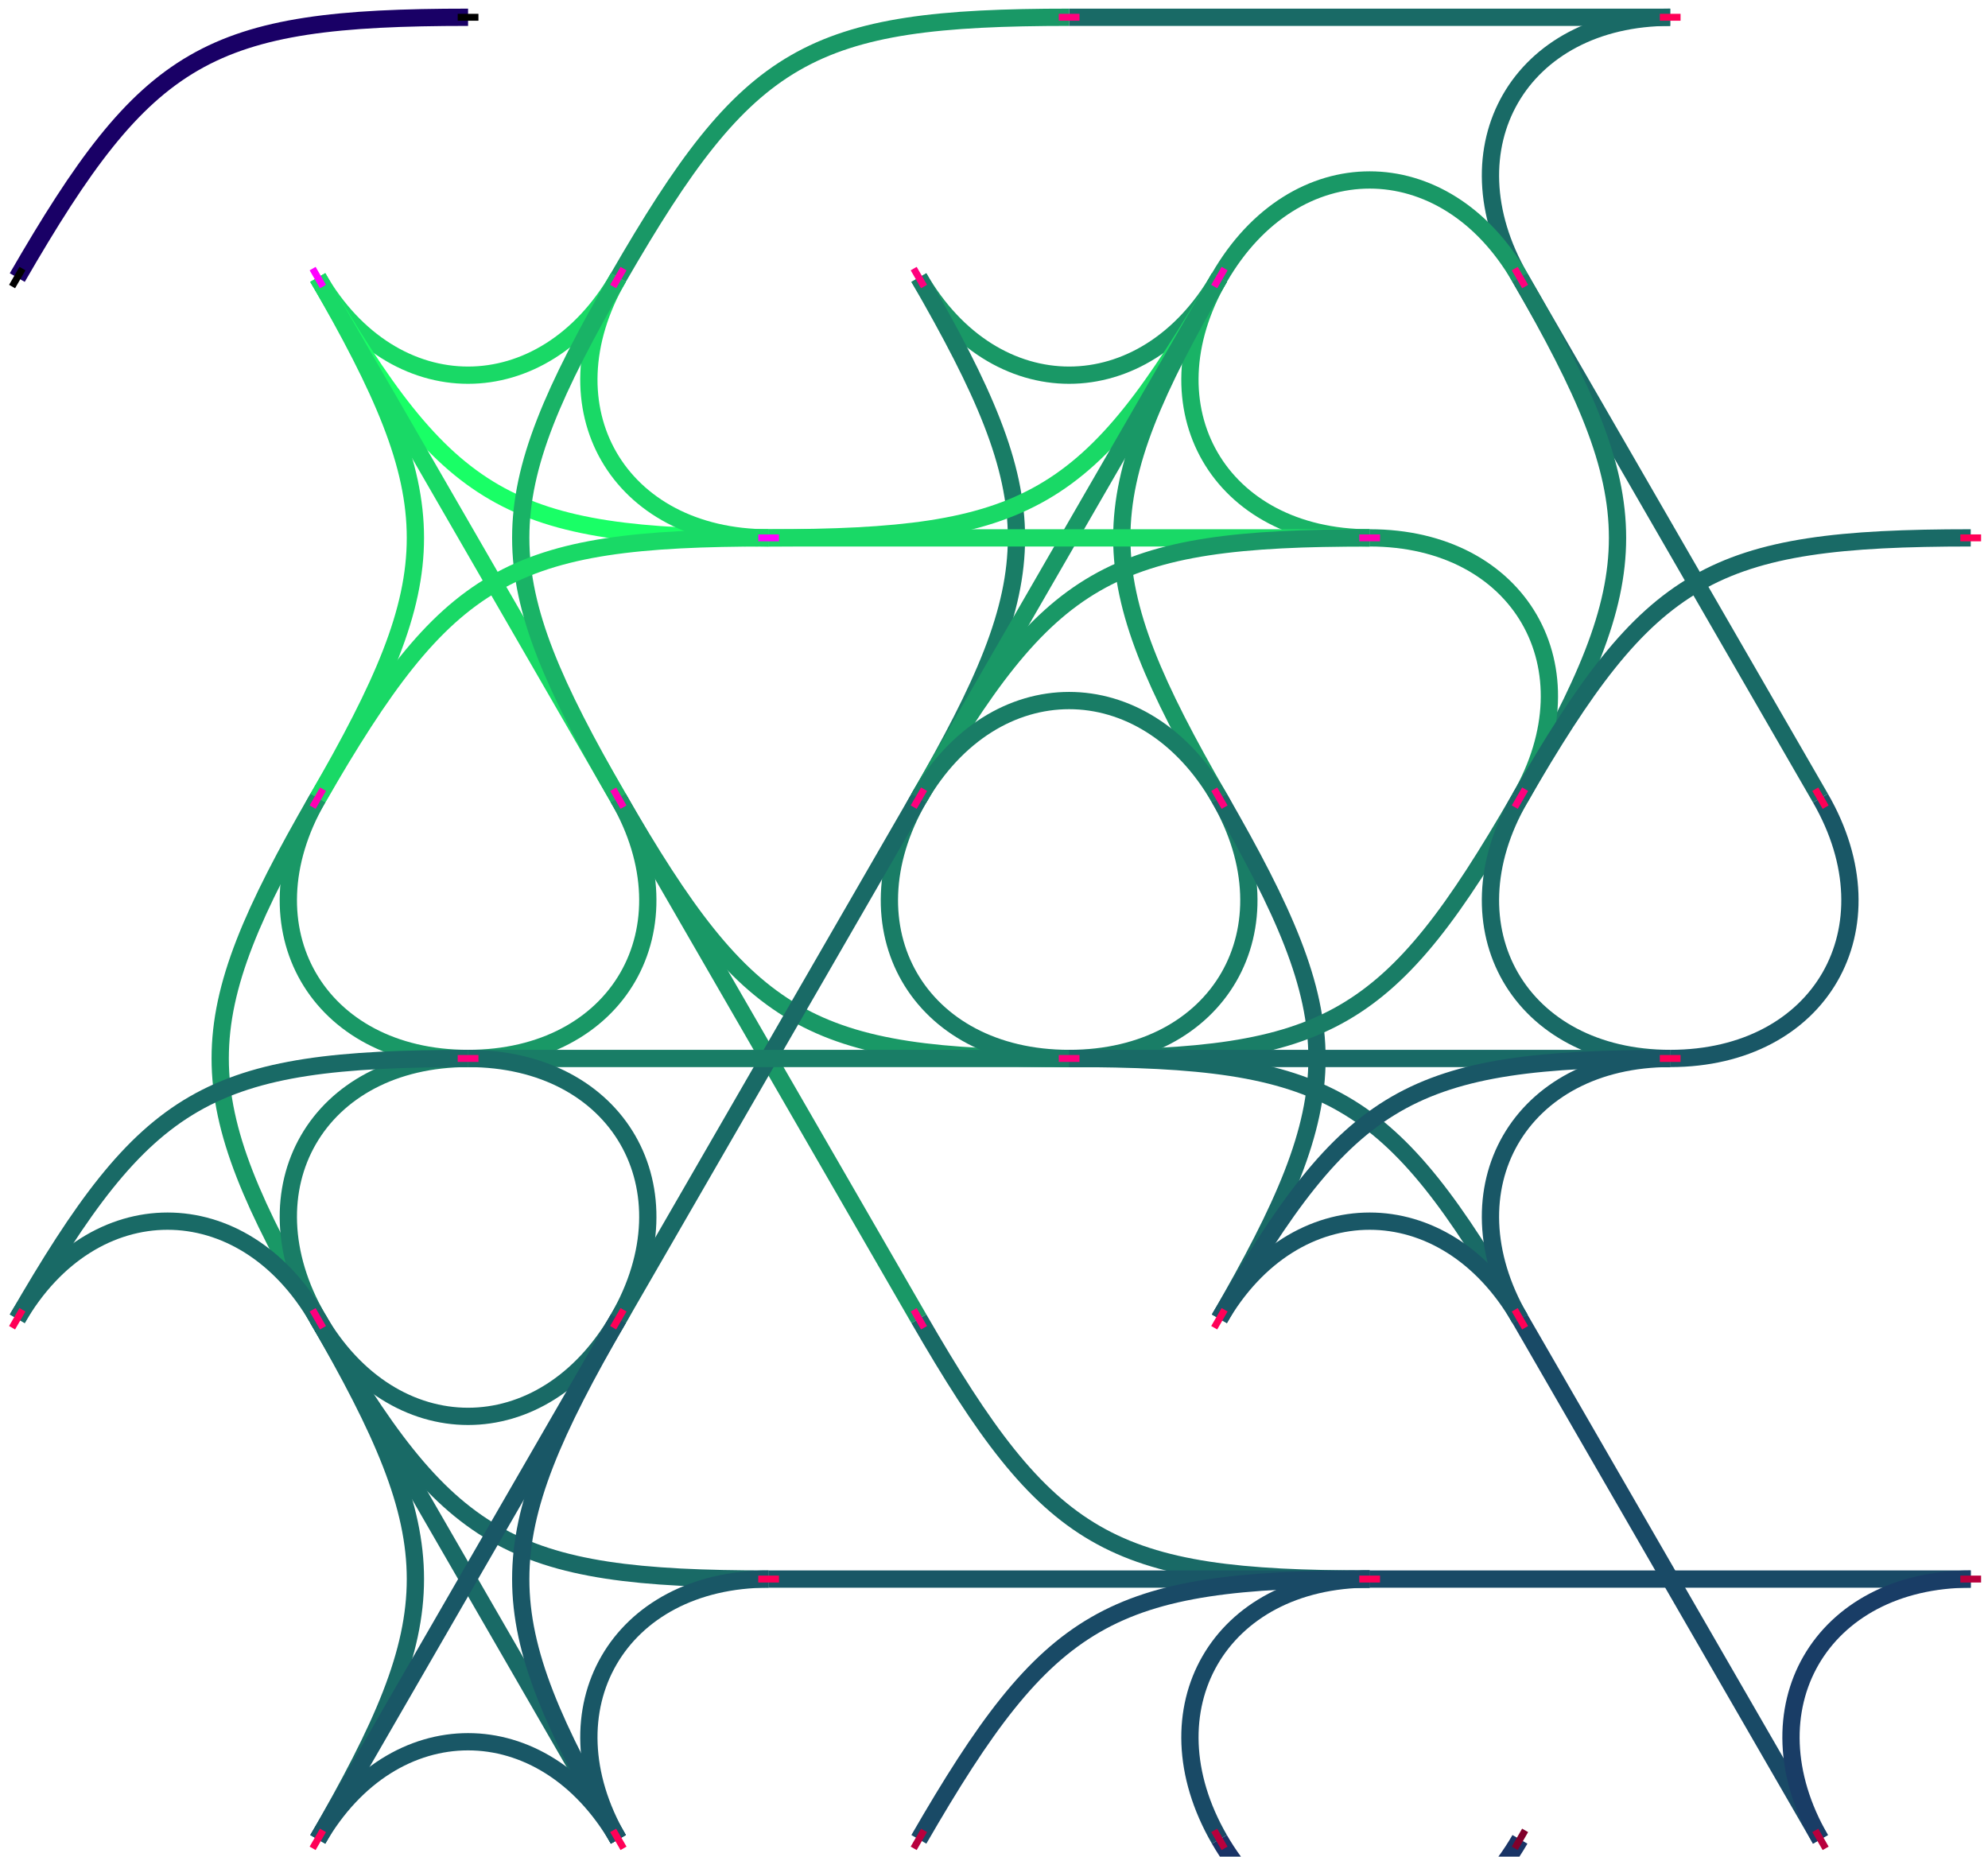 <svg viewBox="-28.5 15 575.5 537.409" xmlns="http://www.w3.org/2000/svg" version="1.1"><path d="
M 107 20 C
31.656 20
14.172 30.094
-23.5 95.344
" stroke="rgb(25,0,102)" stroke-width="5" fill-opacity="0.0"></path><path d="
M 63.5 95.344 C
85.25 133.016
128.75 133.016
150.5 95.344
" stroke="rgb(25,217,102)" stroke-width="5" fill-opacity="0.0"></path><path d="
M 63.5 95.344 C
101.172 160.594
118.656 170.688
194 170.688
" stroke="rgb(25,255,102)" stroke-width="5" fill-opacity="0.0"></path><path d="
M 63.5 95.344 C
107 170.688
107 170.688
150.5 246.033
" stroke="rgb(25,217,102)" stroke-width="5" fill-opacity="0.0"></path><path d="
M 63.5 95.344 C
101.172 160.594
101.172 180.783
63.5 246.033
" stroke="rgb(25,217,102)" stroke-width="5" fill-opacity="0.0"></path><path d="
M 281 20 C
205.656 20
188.172 30.094
150.5 95.344
" stroke="rgb(25,152,102)" stroke-width="5" fill-opacity="0.0"></path><path d="
M 281 20 C
368 20
368 20
455 20
" stroke="rgb(25,106,102)" stroke-width="5" fill-opacity="0.0"></path><path d="
M 237.5 95.344 C
259.25 133.016
302.75 133.016
324.5 95.344
" stroke="rgb(25,152,102)" stroke-width="5" fill-opacity="0.0"></path><path d="
M 237.5 95.344 C
275.172 160.594
275.172 180.783
237.5 246.033
" stroke="rgb(25,125,102)" stroke-width="5" fill-opacity="0.0"></path><path d="
M 150.5 95.344 C
128.75 133.016
150.5 170.688
194 170.688
" stroke="rgb(25,217,102)" stroke-width="5" fill-opacity="0.0"></path><path d="
M 150.5 95.344 C
112.828 160.594
112.828 180.783
150.5 246.033
" stroke="rgb(25,179,102)" stroke-width="5" fill-opacity="0.0"></path><path d="
M 455 20 C
411.5 20
389.75 57.672
411.5 95.344
" stroke="rgb(25,106,102)" stroke-width="5" fill-opacity="0.0"></path><path d="
M 411.5 95.344 C
389.75 57.672
346.25 57.672
324.5 95.344
" stroke="rgb(25,152,102)" stroke-width="5" fill-opacity="0.0"></path><path d="
M 411.5 95.344 C
455 170.688
455 170.688
498.5 246.033
" stroke="rgb(25,106,102)" stroke-width="5" fill-opacity="0.0"></path><path d="
M 411.5 95.344 C
449.172 160.594
449.172 180.783
411.5 246.033
" stroke="rgb(25,125,102)" stroke-width="5" fill-opacity="0.0"></path><path d="
M 324.5 95.344 C
286.828 160.594
269.344 170.688
194 170.688
" stroke="rgb(25,217,102)" stroke-width="5" fill-opacity="0.0"></path><path d="
M 324.5 95.344 C
302.75 133.016
324.5 170.688
368 170.688
" stroke="rgb(25,179,102)" stroke-width="5" fill-opacity="0.0"></path><path d="
M 324.5 95.344 C
286.828 160.594
286.828 180.783
324.5 246.033
" stroke="rgb(25,152,102)" stroke-width="5" fill-opacity="0.0"></path><path d="
M 324.5 95.344 C
281 170.688
281 170.688
237.5 246.033
" stroke="rgb(25,152,102)" stroke-width="5" fill-opacity="0.0"></path><path d="
M 194 170.688 C
118.656 170.688
101.172 180.783
63.5 246.033
" stroke="rgb(25,217,102)" stroke-width="5" fill-opacity="0.0"></path><path d="
M 194 170.688 C
281 170.688
281 170.688
368 170.688
" stroke="rgb(25,217,102)" stroke-width="5" fill-opacity="0.0"></path><path d="
M 150.5 246.033 C
172.25 283.705
150.5 321.377
107 321.377
" stroke="rgb(25,152,102)" stroke-width="5" fill-opacity="0.0"></path><path d="
M 150.5 246.033 C
188.172 311.283
205.656 321.377
281 321.377
" stroke="rgb(25,152,102)" stroke-width="5" fill-opacity="0.0"></path><path d="
M 150.5 246.033 C
194 321.377
194 321.377
237.5 396.721
" stroke="rgb(25,152,102)" stroke-width="5" fill-opacity="0.0"></path><path d="
M 63.5 246.033 C
41.75 283.705
63.5 321.377
107 321.377
" stroke="rgb(25,152,102)" stroke-width="5" fill-opacity="0.0"></path><path d="
M 63.5 246.033 C
25.828 311.283
25.828 331.471
63.5 396.721
" stroke="rgb(25,152,102)" stroke-width="5" fill-opacity="0.0"></path><path d="
M 368 170.688 C
292.656 170.688
275.172 180.783
237.5 246.033
" stroke="rgb(25,152,102)" stroke-width="5" fill-opacity="0.0"></path><path d="
M 368 170.688 C
411.5 170.688
433.25 208.361
411.5 246.033
" stroke="rgb(25,152,102)" stroke-width="5" fill-opacity="0.0"></path><path d="
M 324.5 246.033 C
302.75 208.361
259.25 208.361
237.5 246.033
" stroke="rgb(25,125,102)" stroke-width="5" fill-opacity="0.0"></path><path d="
M 324.5 246.033 C
346.25 283.705
324.5 321.377
281 321.377
" stroke="rgb(25,125,102)" stroke-width="5" fill-opacity="0.0"></path><path d="
M 324.5 246.033 C
362.172 311.283
362.172 331.471
324.5 396.721
" stroke="rgb(25,106,102)" stroke-width="5" fill-opacity="0.0"></path><path d="
M 237.5 246.033 C
215.75 283.705
237.5 321.377
281 321.377
" stroke="rgb(25,125,102)" stroke-width="5" fill-opacity="0.0"></path><path d="
M 237.5 246.033 C
194 321.377
194 321.377
150.5 396.721
" stroke="rgb(25,106,102)" stroke-width="5" fill-opacity="0.0"></path><path d="
M 542 170.688 C
466.656 170.688
449.172 180.783
411.5 246.033
" stroke="rgb(25,106,102)" stroke-width="5" fill-opacity="0.0"></path><path d="
M 498.5 246.033 C
520.25 283.705
498.5 321.377
455 321.377
" stroke="rgb(25,87,102)" stroke-width="5" fill-opacity="0.0"></path><path d="
M 411.5 246.033 C
373.828 311.283
356.344 321.377
281 321.377
" stroke="rgb(25,125,102)" stroke-width="5" fill-opacity="0.0"></path><path d="
M 411.5 246.033 C
389.75 283.705
411.5 321.377
455 321.377
" stroke="rgb(25,106,102)" stroke-width="5" fill-opacity="0.0"></path><path d="
M 107 321.377 C
63.5 321.377
41.75 359.049
63.5 396.721
" stroke="rgb(25,125,102)" stroke-width="5" fill-opacity="0.0"></path><path d="
M 107 321.377 C
31.656 321.377
14.172 331.471
-23.5 396.721
" stroke="rgb(25,106,102)" stroke-width="5" fill-opacity="0.0"></path><path d="
M 107 321.377 C
194 321.377
194 321.377
281 321.377
" stroke="rgb(25,125,102)" stroke-width="5" fill-opacity="0.0"></path><path d="
M 107 321.377 C
150.5 321.377
172.25 359.049
150.5 396.721
" stroke="rgb(25,106,102)" stroke-width="5" fill-opacity="0.0"></path><path d="
M 63.5 396.721 C
41.75 359.049
-1.75 359.049
-23.5 396.721
" stroke="rgb(25,106,102)" stroke-width="5" fill-opacity="0.0"></path><path d="
M 63.5 396.721 C
85.25 434.393
128.75 434.393
150.5 396.721
" stroke="rgb(25,106,102)" stroke-width="5" fill-opacity="0.0"></path><path d="
M 63.5 396.721 C
101.172 461.971
118.656 472.065
194 472.065
" stroke="rgb(25,106,102)" stroke-width="5" fill-opacity="0.0"></path><path d="
M 63.5 396.721 C
107 472.065
107 472.065
150.5 547.409
" stroke="rgb(25,106,102)" stroke-width="5" fill-opacity="0.0"></path><path d="
M 63.5 396.721 C
101.172 461.971
101.172 482.159
63.5 547.409
" stroke="rgb(25,106,102)" stroke-width="5" fill-opacity="0.0"></path><path d="
M 281 321.377 C
368 321.377
368 321.377
455 321.377
" stroke="rgb(25,106,102)" stroke-width="5" fill-opacity="0.0"></path><path d="
M 281 321.377 C
356.344 321.377
373.828 331.471
411.5 396.721
" stroke="rgb(25,106,102)" stroke-width="5" fill-opacity="0.0"></path><path d="
M 237.5 396.721 C
275.172 461.971
292.656 472.065
368 472.065
" stroke="rgb(25,106,102)" stroke-width="5" fill-opacity="0.0"></path><path d="
M 150.5 396.721 C
112.828 461.971
112.828 482.159
150.5 547.409
" stroke="rgb(25,87,102)" stroke-width="5" fill-opacity="0.0"></path><path d="
M 150.5 396.721 C
107 472.065
107 472.065
63.5 547.409
" stroke="rgb(25,87,102)" stroke-width="5" fill-opacity="0.0"></path><path d="
M 455 321.377 C
411.5 321.377
389.75 359.049
411.5 396.721
" stroke="rgb(25,87,102)" stroke-width="5" fill-opacity="0.0"></path><path d="
M 455 321.377 C
379.656 321.377
362.172 331.471
324.5 396.721
" stroke="rgb(25,87,102)" stroke-width="5" fill-opacity="0.0"></path><path d="
M 411.5 396.721 C
389.75 359.049
346.25 359.049
324.5 396.721
" stroke="rgb(25,87,102)" stroke-width="5" fill-opacity="0.0"></path><path d="
M 411.5 396.721 C
455 472.065
455 472.065
498.5 547.409
" stroke="rgb(25,74,102)" stroke-width="5" fill-opacity="0.0"></path><path d="
M 194 472.065 C
150.5 472.065
128.75 509.737
150.5 547.409
" stroke="rgb(25,87,102)" stroke-width="5" fill-opacity="0.0"></path><path d="
M 194 472.065 C
281 472.065
281 472.065
368 472.065
" stroke="rgb(25,87,102)" stroke-width="5" fill-opacity="0.0"></path><path d="
M 150.5 547.409 C
128.75 509.737
85.25 509.737
63.5 547.409
" stroke="rgb(25,87,102)" stroke-width="5" fill-opacity="0.0"></path><path d="
M 368 472.065 C
324.5 472.065
302.75 509.737
324.5 547.409
" stroke="rgb(25,74,102)" stroke-width="5" fill-opacity="0.0"></path><path d="
M 368 472.065 C
292.656 472.065
275.172 482.159
237.5 547.409
" stroke="rgb(25,74,102)" stroke-width="5" fill-opacity="0.0"></path><path d="
M 368 472.065 C
455 472.065
455 472.065
542 472.065
" stroke="rgb(25,74,102)" stroke-width="5" fill-opacity="0.0"></path><path d="
M 324.5 547.409 C
346.25 585.082
389.75 585.082
411.5 547.409
" stroke="rgb(25,52,102)" stroke-width="5" fill-opacity="0.0"></path><path d="
M 542 472.065 C
498.5 472.065
476.75 509.737
498.5 547.409
" stroke="rgb(25,61,102)" stroke-width="5" fill-opacity="0.0"></path><line x1="110" y1="20" x2="104" y2="20" stroke="rgb(0,0,0)" stroke-width="2"></line><line x1="65" y1="97.942" x2="62" y2="92.746" stroke="rgb(255,0,255)" stroke-width="2"></line><line x1="-25" y1="97.942" x2="-22" y2="92.746" stroke="rgb(0,0,0)" stroke-width="2"></line><line x1="284" y1="20" x2="278" y2="20" stroke="rgb(255,0,125)" stroke-width="2"></line><line x1="239" y1="97.942" x2="236" y2="92.746" stroke="rgb(255,0,125)" stroke-width="2"></line><line x1="149" y1="97.942" x2="152" y2="92.746" stroke="rgb(255,0,179)" stroke-width="2"></line><line x1="458" y1="20" x2="452" y2="20" stroke="rgb(255,0,87)" stroke-width="2"></line><line x1="413" y1="97.942" x2="410" y2="92.746" stroke="rgb(255,0,125)" stroke-width="2"></line><line x1="323" y1="97.942" x2="326" y2="92.746" stroke="rgb(255,0,179)" stroke-width="2"></line><line x1="197" y1="170.688" x2="191" y2="170.688" stroke="rgb(255,0,255)" stroke-width="2"></line><line x1="152" y1="248.631" x2="149" y2="243.435" stroke="rgb(255,0,179)" stroke-width="2"></line><line x1="62" y1="248.631" x2="65" y2="243.435" stroke="rgb(255,0,179)" stroke-width="2"></line><line x1="371" y1="170.688" x2="365" y2="170.688" stroke="rgb(255,0,179)" stroke-width="2"></line><line x1="326" y1="248.631" x2="323" y2="243.435" stroke="rgb(255,0,125)" stroke-width="2"></line><line x1="236" y1="248.631" x2="239" y2="243.435" stroke="rgb(255,0,125)" stroke-width="2"></line><line x1="545" y1="170.688" x2="539" y2="170.688" stroke="rgb(255,0,87)" stroke-width="2"></line><line x1="500" y1="248.631" x2="497" y2="243.435" stroke="rgb(255,0,87)" stroke-width="2"></line><line x1="410" y1="248.631" x2="413" y2="243.435" stroke="rgb(255,0,125)" stroke-width="2"></line><line x1="110" y1="321.377" x2="104" y2="321.377" stroke="rgb(255,0,125)" stroke-width="2"></line><line x1="65" y1="399.319" x2="62" y2="394.123" stroke="rgb(255,0,125)" stroke-width="2"></line><line x1="-25" y1="399.319" x2="-22" y2="394.123" stroke="rgb(255,0,87)" stroke-width="2"></line><line x1="284" y1="321.377" x2="278" y2="321.377" stroke="rgb(255,0,125)" stroke-width="2"></line><line x1="239" y1="399.319" x2="236" y2="394.123" stroke="rgb(255,0,125)" stroke-width="2"></line><line x1="149" y1="399.319" x2="152" y2="394.123" stroke="rgb(255,0,87)" stroke-width="2"></line><line x1="458" y1="321.377" x2="452" y2="321.377" stroke="rgb(255,0,87)" stroke-width="2"></line><line x1="413" y1="399.319" x2="410" y2="394.123" stroke="rgb(255,0,87)" stroke-width="2"></line><line x1="323" y1="399.319" x2="326" y2="394.123" stroke="rgb(255,0,87)" stroke-width="2"></line><line x1="197" y1="472.065" x2="191" y2="472.065" stroke="rgb(255,0,87)" stroke-width="2"></line><line x1="152" y1="550.008" x2="149" y2="544.811" stroke="rgb(255,0,87)" stroke-width="2"></line><line x1="62" y1="550.008" x2="65" y2="544.811" stroke="rgb(255,0,87)" stroke-width="2"></line><line x1="371" y1="472.065" x2="365" y2="472.065" stroke="rgb(255,0,87)" stroke-width="2"></line><line x1="326" y1="550.008" x2="323" y2="544.811" stroke="rgb(184,0,61)" stroke-width="2"></line><line x1="236" y1="550.008" x2="239" y2="544.811" stroke="rgb(184,0,61)" stroke-width="2"></line><line x1="545" y1="472.065" x2="539" y2="472.065" stroke="rgb(184,0,61)" stroke-width="2"></line><line x1="500" y1="550.008" x2="497" y2="544.811" stroke="rgb(184,0,61)" stroke-width="2"></line><line x1="410" y1="550.008" x2="413" y2="544.811" stroke="rgb(129,0,43)" stroke-width="2"></line></svg>
